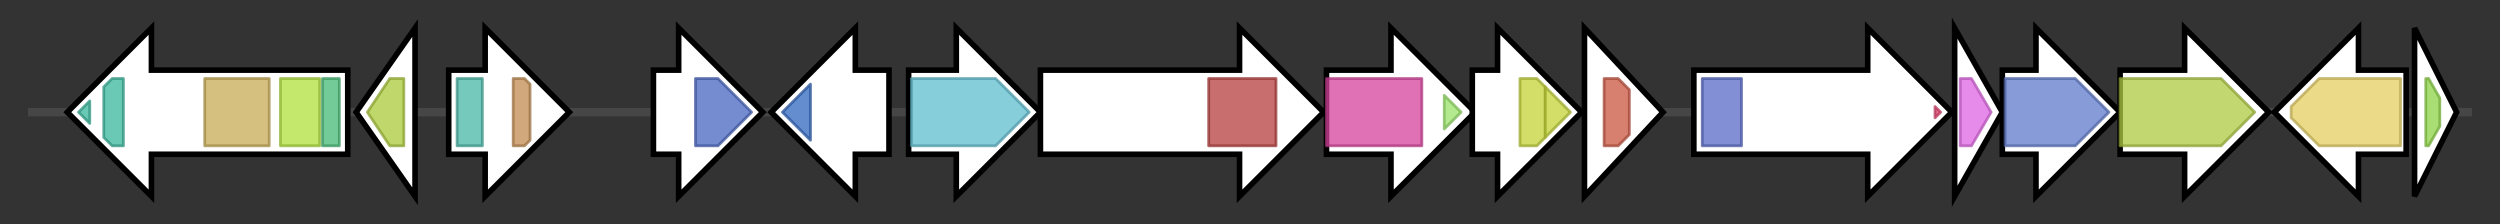 <svg version="1.1" baseProfile="full" xmlns="http://www.w3.org/2000/svg" width="891.467" height="80">
	<rect width="100%" height="100%" fill="#333333" stroke="none"/>
	<g>
		<line x1="10" y1="40.0" x2="881.467" y2="40.0" style="stroke:rgb(70,70,70); stroke-width:3 "/>
		<g>
			<title>
putative regulatory protein</title>
			<polygon class="
putative regulatory protein" points="124,25 54,25 54,10 24,40 54,70 54,55 124,55" fill="rgb(255,255,255)" fill-opacity="1.0" stroke="rgb(0,0,0)" stroke-width="2"  />
			<g>
				<title>TPR_12 (PF13424)
"Tetratricopeptide repeat"</title>
				<polygon class="PF13424" points="28,40 32,36 32,44" stroke-linejoin="round" width="7" height="24" fill="rgb(55,182,155)" stroke="rgb(44,145,124)" stroke-width="1" opacity="0.75" />
			</g>
			<g>
				<title>TPR_12 (PF13424)
"Tetratricopeptide repeat"</title>
				<polygon class="PF13424" points="37,31 40,28 44,28 44,52 40,52 37,49" stroke-linejoin="round" width="7" height="24" fill="rgb(55,182,155)" stroke="rgb(44,145,124)" stroke-width="1" opacity="0.75" />
			</g>
			<g>
				<title>NB-ARC (PF00931)
"NB-ARC domain"</title>
				<rect class="PF00931" x="73" y="28" stroke-linejoin="round" width="23" height="24" fill="rgb(199,170,84)" stroke="rgb(159,136,67)" stroke-width="1" opacity="0.75" />
			</g>
			<g>
				<title>BTAD (PF03704)
"Bacterial transcriptional activator domain"</title>
				<rect class="PF03704" x="100" y="28" stroke-linejoin="round" width="14" height="24" fill="rgb(174,224,58)" stroke="rgb(139,179,46)" stroke-width="1" opacity="0.75" />
			</g>
			<g>
				<title>Trans_reg_C (PF00486)
"Transcriptional regulatory protein, C terminal"</title>
				<rect class="PF00486" x="115" y="28" stroke-linejoin="round" width="6" height="24" fill="rgb(69,185,116)" stroke="rgb(55,148,92)" stroke-width="1" opacity="0.75" />
			</g>
		</g>
		<g>
			<title>
putative dipeptidease</title>
			<polygon class="
putative dipeptidease" points="127,40 148,10 148,70" fill="rgb(255,255,255)" fill-opacity="1.0" stroke="rgb(0,0,0)" stroke-width="2"  />
			<g>
				<title>Peptidase_M15 (PF01427)
"D-ala-D-ala dipeptidase"</title>
				<polygon class="PF01427" points="131,40 139,28 144,28 144,52 139,52" stroke-linejoin="round" width="16" height="24" fill="rgb(171,201,58)" stroke="rgb(136,160,46)" stroke-width="1" opacity="0.75" />
			</g>
		</g>
		<g>
			<title>
putative esterase</title>
			<polygon class="
putative esterase" points="160,25 173,25 173,10 203,40 173,70 173,55 160,55" fill="rgb(255,255,255)" fill-opacity="1.0" stroke="rgb(0,0,0)" stroke-width="2"  />
			<g>
				<title>CHAP (PF05257)
"CHAP domain"</title>
				<rect class="PF05257" x="163" y="28" stroke-linejoin="round" width="9" height="24" fill="rgb(71,182,166)" stroke="rgb(56,145,132)" stroke-width="1" opacity="0.75" />
			</g>
			<g>
				<title>FG-GAP_3 (PF13517)
"FG-GAP-like repeat"</title>
				<polygon class="PF13517" points="183,28 187,28 189,30 189,50 187,52 183,52" stroke-linejoin="round" width="6" height="24" fill="rgb(193,139,80)" stroke="rgb(154,111,64)" stroke-width="1" opacity="0.75" />
			</g>
		</g>
		<g>
			<title>
hypothetical protein</title>
			<polygon class="
hypothetical protein" points="233,25 242,25 242,10 272,40 242,70 242,55 233,55" fill="rgb(255,255,255)" fill-opacity="1.0" stroke="rgb(0,0,0)" stroke-width="2"  />
			<g>
				<title>FAA_hydrolase (PF01557)
"Fumarylacetoacetate (FAA) hydrolase family"</title>
				<polygon class="PF01557" points="248,28 256,28 268,40 268,40 256,52 248,52" stroke-linejoin="round" width="20" height="24" fill="rgb(73,102,192)" stroke="rgb(58,81,153)" stroke-width="1" opacity="0.75" />
			</g>
		</g>
		<g>
			<title>rebG
N-glycosyltransferase</title>
			<polygon class="rebG
N-glycosyltransferase" points="317,25 305,25 305,10 275,40 305,70 305,55 317,55" fill="rgb(255,255,255)" fill-opacity="1.0" stroke="rgb(0,0,0)" stroke-width="2"  />
			<g>
				<title>EryCIII-like_C (PF06722)
"Erythromycin biosynthesis protein CIII-like, C-terminal domain"</title>
				<polygon class="PF06722" points="279,40 289,30 289,50" stroke-linejoin="round" width="14" height="24" fill="rgb(48,103,191)" stroke="rgb(38,82,152)" stroke-width="1" opacity="0.75" />
			</g>
		</g>
		<g>
			<title>rebO
putative L-amino acid oxidase protein</title>
			<polygon class="rebO
putative L-amino acid oxidase protein" points="324,25 341,25 341,10 371,40 341,70 341,55 324,55" fill="rgb(255,255,255)" fill-opacity="1.0" stroke="rgb(0,0,0)" stroke-width="2"  />
			<g>
				<title>Amino_oxidase (PF01593)
"Flavin containing amine oxidoreductase"</title>
				<polygon class="PF01593" points="325,28 355,28 367,40 355,52 325,52" stroke-linejoin="round" width="45" height="24" fill="rgb(95,189,207)" stroke="rgb(76,151,165)" stroke-width="1" opacity="0.75" />
			</g>
		</g>
		<g>
			<title>rebD
putative tryptophan metabolite protein</title>
			<polygon class="rebD
putative tryptophan metabolite protein" points="371,25 442,25 442,10 472,40 442,70 442,55 371,55" fill="rgb(255,255,255)" fill-opacity="1.0" stroke="rgb(0,0,0)" stroke-width="2"  />
			<g>
				<title>Ferritin-like (PF12902)
"Ferritin-like"</title>
				<rect class="PF12902" x="431" y="28" stroke-linejoin="round" width="24" height="24" fill="rgb(183,62,62)" stroke="rgb(146,49,49)" stroke-width="1" opacity="0.75" />
			</g>
		</g>
		<g>
			<title>rebC
putative FAD-monooxygenase</title>
			<polygon class="rebC
putative FAD-monooxygenase" points="473,25 496,25 496,10 526,40 496,70 496,55 473,55" fill="rgb(255,255,255)" fill-opacity="1.0" stroke="rgb(0,0,0)" stroke-width="2"  />
			<g>
				<title>FAD_binding_3 (PF01494)
"FAD binding domain"</title>
				<rect class="PF01494" x="473" y="28" stroke-linejoin="round" width="34" height="24" fill="rgb(215,66,156)" stroke="rgb(172,52,124)" stroke-width="1" opacity="0.75" />
			</g>
			<g>
				<title>Rng_hyd_C (PF21274)
"Aromatic-ring hydroxylase, C-terminal"</title>
				<polygon class="PF21274" points="515,34 521,40 515,46" stroke-linejoin="round" width="10" height="24" fill="rgb(153,227,106)" stroke="rgb(122,181,84)" stroke-width="1" opacity="0.75" />
			</g>
		</g>
		<g>
			<title>rebP
putative cytochrome P450</title>
			<polygon class="rebP
putative cytochrome P450" points="525,25 534,25 534,10 564,40 534,70 534,55 525,55" fill="rgb(255,255,255)" fill-opacity="1.0" stroke="rgb(0,0,0)" stroke-width="2"  />
			<g>
				<title>p450 (PF00067)
"Cytochrome P450"</title>
				<polygon class="PF00067" points="542,28 548,28 551,31 551,49 548,52 542,52" stroke-linejoin="round" width="9" height="24" fill="rgb(195,210,54)" stroke="rgb(155,168,43)" stroke-width="1" opacity="0.75" />
			</g>
			<g>
				<title>p450 (PF00067)
"Cytochrome P450"</title>
				<polygon class="PF00067" points="551,31 560,40 551,49" stroke-linejoin="round" width="11" height="24" fill="rgb(195,210,54)" stroke="rgb(155,168,43)" stroke-width="1" opacity="0.75" />
			</g>
		</g>
		<g>
			<title>rebM
putative D-glucose O-methyltransferase</title>
			<polygon class="rebM
putative D-glucose O-methyltransferase" points="565,10 593,40 565,70" fill="rgb(255,255,255)" fill-opacity="1.0" stroke="rgb(0,0,0)" stroke-width="2"  />
			<g>
				<title>Methyltransf_11 (PF08241)
"Methyltransferase domain"</title>
				<polygon class="PF08241" points="572,28 577,28 581,32 581,48 577,52 572,52" stroke-linejoin="round" width="9" height="24" fill="rgb(201,85,64)" stroke="rgb(160,68,51)" stroke-width="1" opacity="0.75" />
			</g>
		</g>
		<g>
			<title>rebR
putative regulatory protein</title>
			<polygon class="rebR
putative regulatory protein" points="604,25 666,25 666,10 696,40 666,70 666,55 604,55" fill="rgb(255,255,255)" fill-opacity="1.0" stroke="rgb(0,0,0)" stroke-width="2"  />
			<g>
				<title>AAA_16 (PF13191)
"AAA ATPase domain"</title>
				<rect class="PF13191" x="607" y="28" stroke-linejoin="round" width="14" height="24" fill="rgb(88,106,197)" stroke="rgb(70,84,157)" stroke-width="1" opacity="0.75" />
			</g>
			<g>
				<title>GerE (PF00196)
"Bacterial regulatory proteins, luxR family"</title>
				<polygon class="PF00196" points="690,38 692,40 690,42" stroke-linejoin="round" width="5" height="24" fill="rgb(225,67,110)" stroke="rgb(180,53,88)" stroke-width="1" opacity="0.75" />
			</g>
		</g>
		<g>
			<title>rebF
putative NADH oxidoreductase</title>
			<polygon class="rebF
putative NADH oxidoreductase" points="697,10 714,40 697,70" fill="rgb(255,255,255)" fill-opacity="1.0" stroke="rgb(0,0,0)" stroke-width="2"  />
			<g>
				<title>Flavin_Reduct (PF01613)
"Flavin reductase like domain"</title>
				<polygon class="PF01613" points="699,28 703,28 710,40 703,52 699,52" stroke-linejoin="round" width="14" height="24" fill="rgb(223,100,227)" stroke="rgb(178,80,181)" stroke-width="1" opacity="0.75" />
			</g>
		</g>
		<g>
			<title>rebU
putative membrane transporter protein</title>
			<polygon class="rebU
putative membrane transporter protein" points="714,25 726,25 726,10 756,40 726,70 726,55 714,55" fill="rgb(255,255,255)" fill-opacity="1.0" stroke="rgb(0,0,0)" stroke-width="2"  />
			<g>
				<title>Na_H_Exchanger (PF00999)
"Sodium/hydrogen exchanger family"</title>
				<polygon class="PF00999" points="715,28 740,28 752,40 740,52 715,52" stroke-linejoin="round" width="38" height="24" fill="rgb(95,122,202)" stroke="rgb(76,97,161)" stroke-width="1" opacity="0.75" />
			</g>
		</g>
		<g>
			<title>rebH
putative halogenase of tryptophan</title>
			<polygon class="rebH
putative halogenase of tryptophan" points="756,25 779,25 779,10 809,40 779,70 779,55 756,55" fill="rgb(255,255,255)" fill-opacity="1.0" stroke="rgb(0,0,0)" stroke-width="2"  />
			<g>
				<title>Trp_halogenase (PF04820)
"Tryptophan halogenase"</title>
				<polygon class="PF04820" points="756,28 792,28 804,40 804,40 792,52 756,52" stroke-linejoin="round" width="48" height="24" fill="rgb(175,201,66)" stroke="rgb(139,160,52)" stroke-width="1" opacity="0.75" />
			</g>
		</g>
		<g>
			<title>rebT
putative translocase protein</title>
			<polygon class="rebT
putative translocase protein" points="858,25 841,25 841,10 811,40 841,70 841,55 858,55" fill="rgb(255,255,255)" fill-opacity="1.0" stroke="rgb(0,0,0)" stroke-width="2"  />
			<g>
				<title>MFS_1 (PF07690)
"Major Facilitator Superfamily"</title>
				<polygon class="PF07690" points="817,38 827,28 856,28 856,52 827,52 817,42" stroke-linejoin="round" width="39" height="24" fill="rgb(228,207,98)" stroke="rgb(182,165,78)" stroke-width="1" opacity="0.75" />
			</g>
		</g>
		<g>
			<title>
hypothetical transcriptional regulator protein</title>
			<polygon class="
hypothetical transcriptional regulator protein" points="861,10 876,40 861,70" fill="rgb(255,255,255)" fill-opacity="1.0" stroke="rgb(0,0,0)" stroke-width="2"  />
			<g>
				<title>MarR_2 (PF12802)
"MarR family"</title>
				<polygon class="PF12802" points="865,28 866,28 870,35 870,45 866,52 865,52" stroke-linejoin="round" width="5" height="24" fill="rgb(139,211,68)" stroke="rgb(111,168,54)" stroke-width="1" opacity="0.75" />
			</g>
		</g>
	</g>
</svg>
